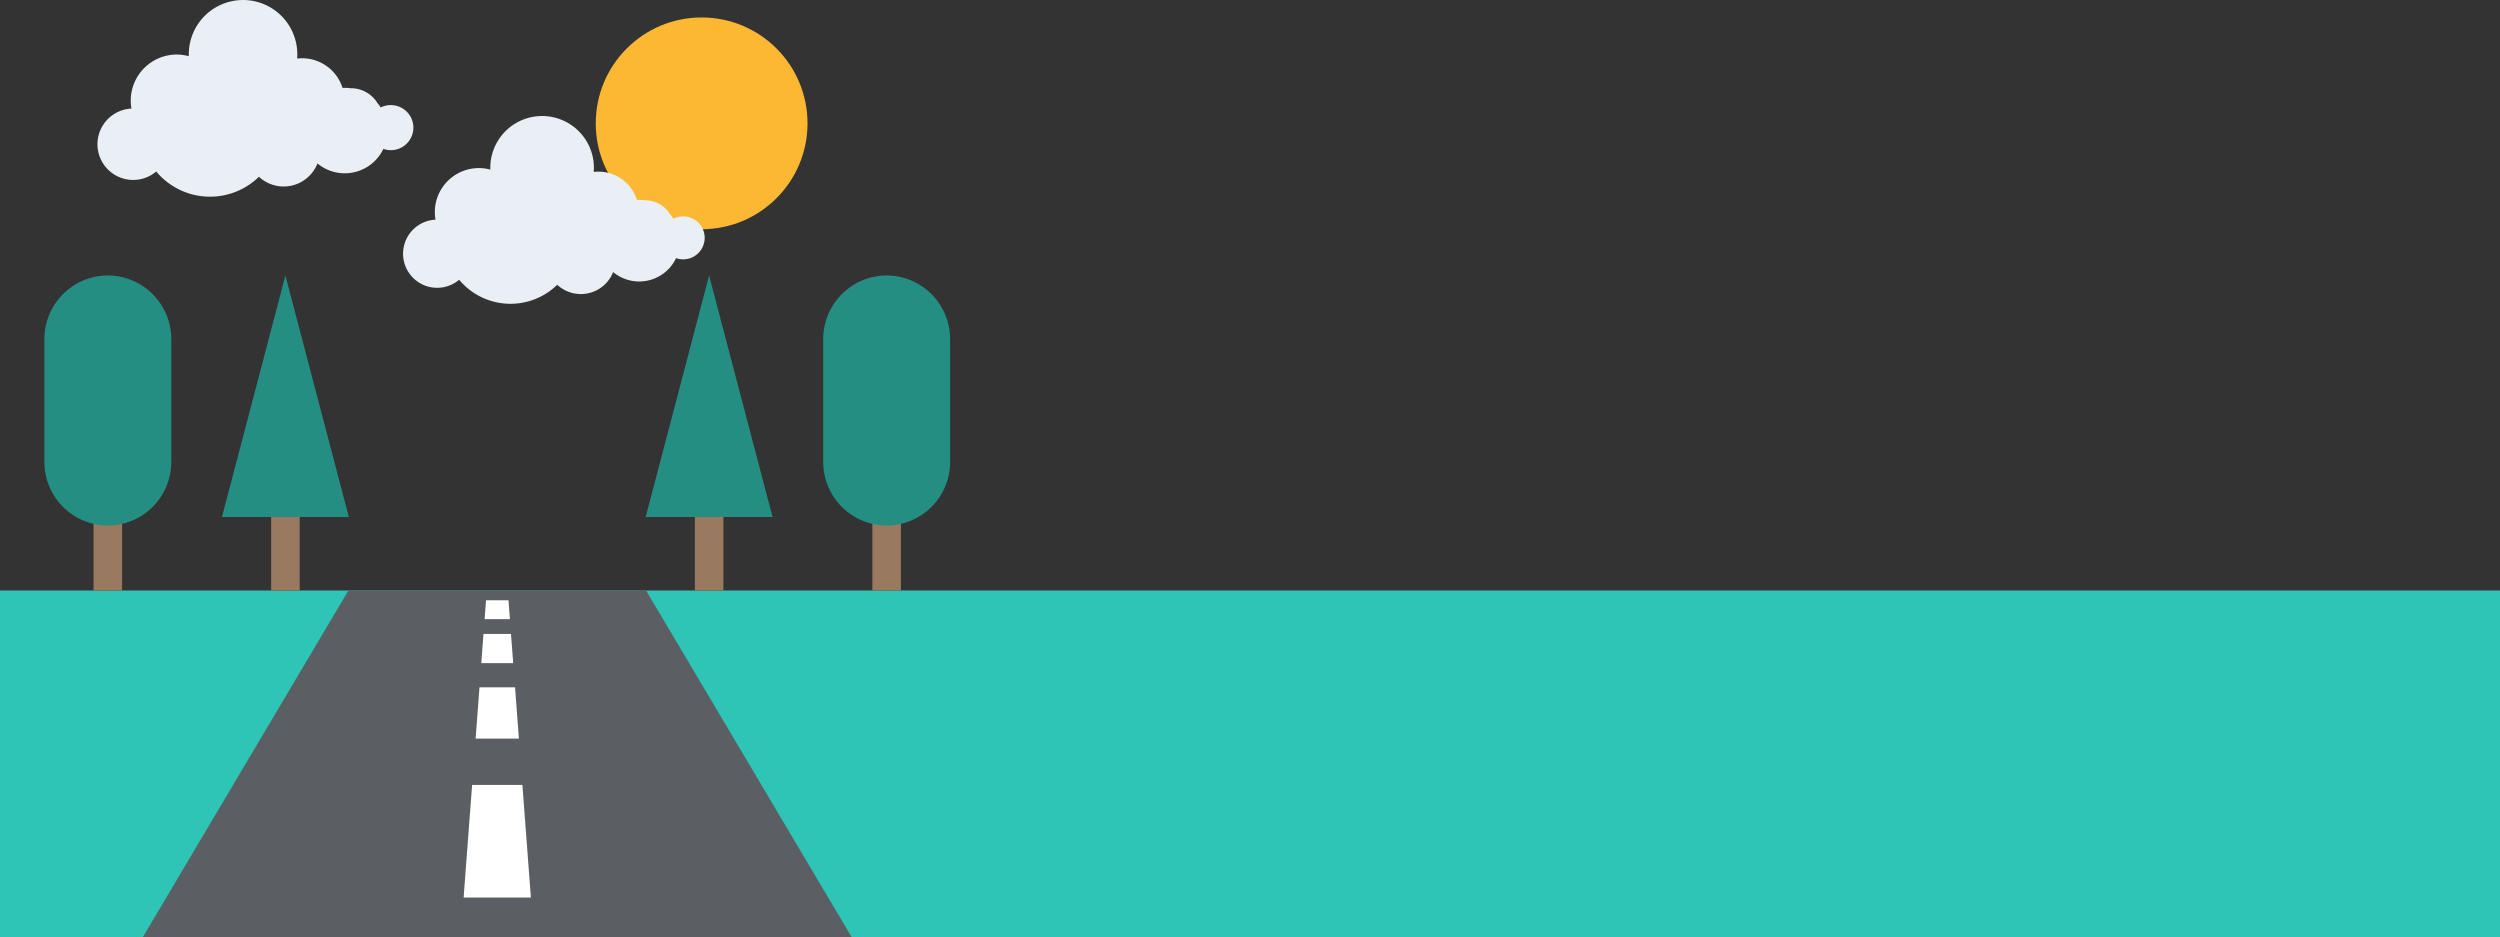<svg xmlns="http://www.w3.org/2000/svg" viewBox="0 0 1287.06 482.51"><rect x="0" y="0" width="1287.06" height="482.51" fill="#333333" stroke="none"/><defs><style>.cls-1{fill:#fdb833;}.cls-2{fill:#e9eff4;}.cls-3{fill:#2ec4b6;}.cls-4{fill:#5b5f63;}.cls-5{fill:#fff;}.cls-6{fill:#997960;}.cls-7{fill:#238e81;}</style></defs><g id="Layer_2" data-name="Layer 2"><g id="Capa_1" data-name="Capa 1"><circle class="cls-1" cx="361.22" cy="63.5" r="54.51"/><path class="cls-2" d="M351.7,111.41a10.93,10.93,0,0,0-5,1.18,21.84,21.84,0,0,0-1.67-2.25,15.24,15.24,0,0,0-13-7.24H332a23.05,23.05,0,0,0-2.91-.2c-.4,0-.78,0-1.18,0a20.8,20.8,0,0,0-22.24-14.39c0-.7.09-1.4.09-2.11a26.67,26.67,0,1,0-53.34,0c0,.31,0,.61,0,.91a22.67,22.67,0,0,0-28.56,21.86,22.07,22.07,0,0,0,.36,3.92,17.55,17.55,0,1,0,12.16,30.94,34.44,34.44,0,0,0,50.49,2.58,17.87,17.87,0,0,0,28.79-6.54,21,21,0,0,0,32.4-7.17,11.07,11.07,0,1,0,3.68-21.52Z"/><path class="cls-2" d="M201.22,54.1A11.38,11.38,0,0,0,196,55.33,24.06,24.06,0,0,0,194.29,53a16,16,0,0,0-13.57-7.57h-.16a21.86,21.86,0,0,0-3-.21c-.42,0-.83,0-1.23,0A21.8,21.8,0,0,0,155.52,30a22.89,22.89,0,0,0-2.51.14c0-.72.05-1.45.05-2.2a27.93,27.93,0,1,0-55.86,0c0,.32,0,.64,0,1A24,24,0,0,0,91,28.08,23.72,23.72,0,0,0,67.31,51.79a23.18,23.18,0,0,0,.37,4.11A18.38,18.38,0,1,0,80.43,88.29,36.06,36.06,0,0,0,133.31,91a18.69,18.69,0,0,0,30.13-6.85,22,22,0,0,0,33.92-7.5,11.6,11.6,0,1,0,3.86-22.54Z"/><rect class="cls-3" y="304" width="1287.06" height="178.51"/><polygon class="cls-4" points="179.39 304 73.5 482.51 438.5 482.51 332.61 304 179.39 304"/><polygon class="cls-5" points="262.51 318.74 249.49 318.74 250.22 309.02 261.78 309.02 262.51 318.74"/><polygon class="cls-5" points="264.21 341.41 247.79 341.41 248.91 326.37 263.07 326.37 264.21 341.41"/><polygon class="cls-5" points="267.14 380.24 244.86 380.24 246.85 353.86 265.15 353.86 267.14 380.24"/><polygon class="cls-5" points="273.31 462.06 238.69 462.06 243.06 404.11 268.94 404.11 273.31 462.06"/><rect class="cls-6" x="357.73" y="244.35" width="14.69" height="59.66"/><polygon class="cls-7" points="397.74 266.18 365.07 141.81 332.4 266.18 397.74 266.18"/><rect class="cls-6" x="449.12" y="244.35" width="14.69" height="59.66"/><path class="cls-7" d="M456.48,270.56h0a32.76,32.76,0,0,1-32.67-32.67V174.5a32.77,32.77,0,0,1,32.67-32.68h0a32.77,32.77,0,0,1,32.67,32.68v63.39A32.76,32.76,0,0,1,456.48,270.56Z"/><rect class="cls-6" x="48.16" y="244.35" width="14.69" height="59.66"/><path class="cls-7" d="M55.52,270.56h0a32.76,32.76,0,0,1-32.67-32.67V174.5a32.77,32.77,0,0,1,32.67-32.68h0A32.77,32.77,0,0,1,88.19,174.5v63.39A32.76,32.76,0,0,1,55.52,270.56Z"/><rect class="cls-6" x="139.6" y="244.35" width="14.69" height="59.66"/><polygon class="cls-7" points="179.6 266.18 146.93 141.81 114.26 266.18 179.6 266.18"/></g></g></svg>